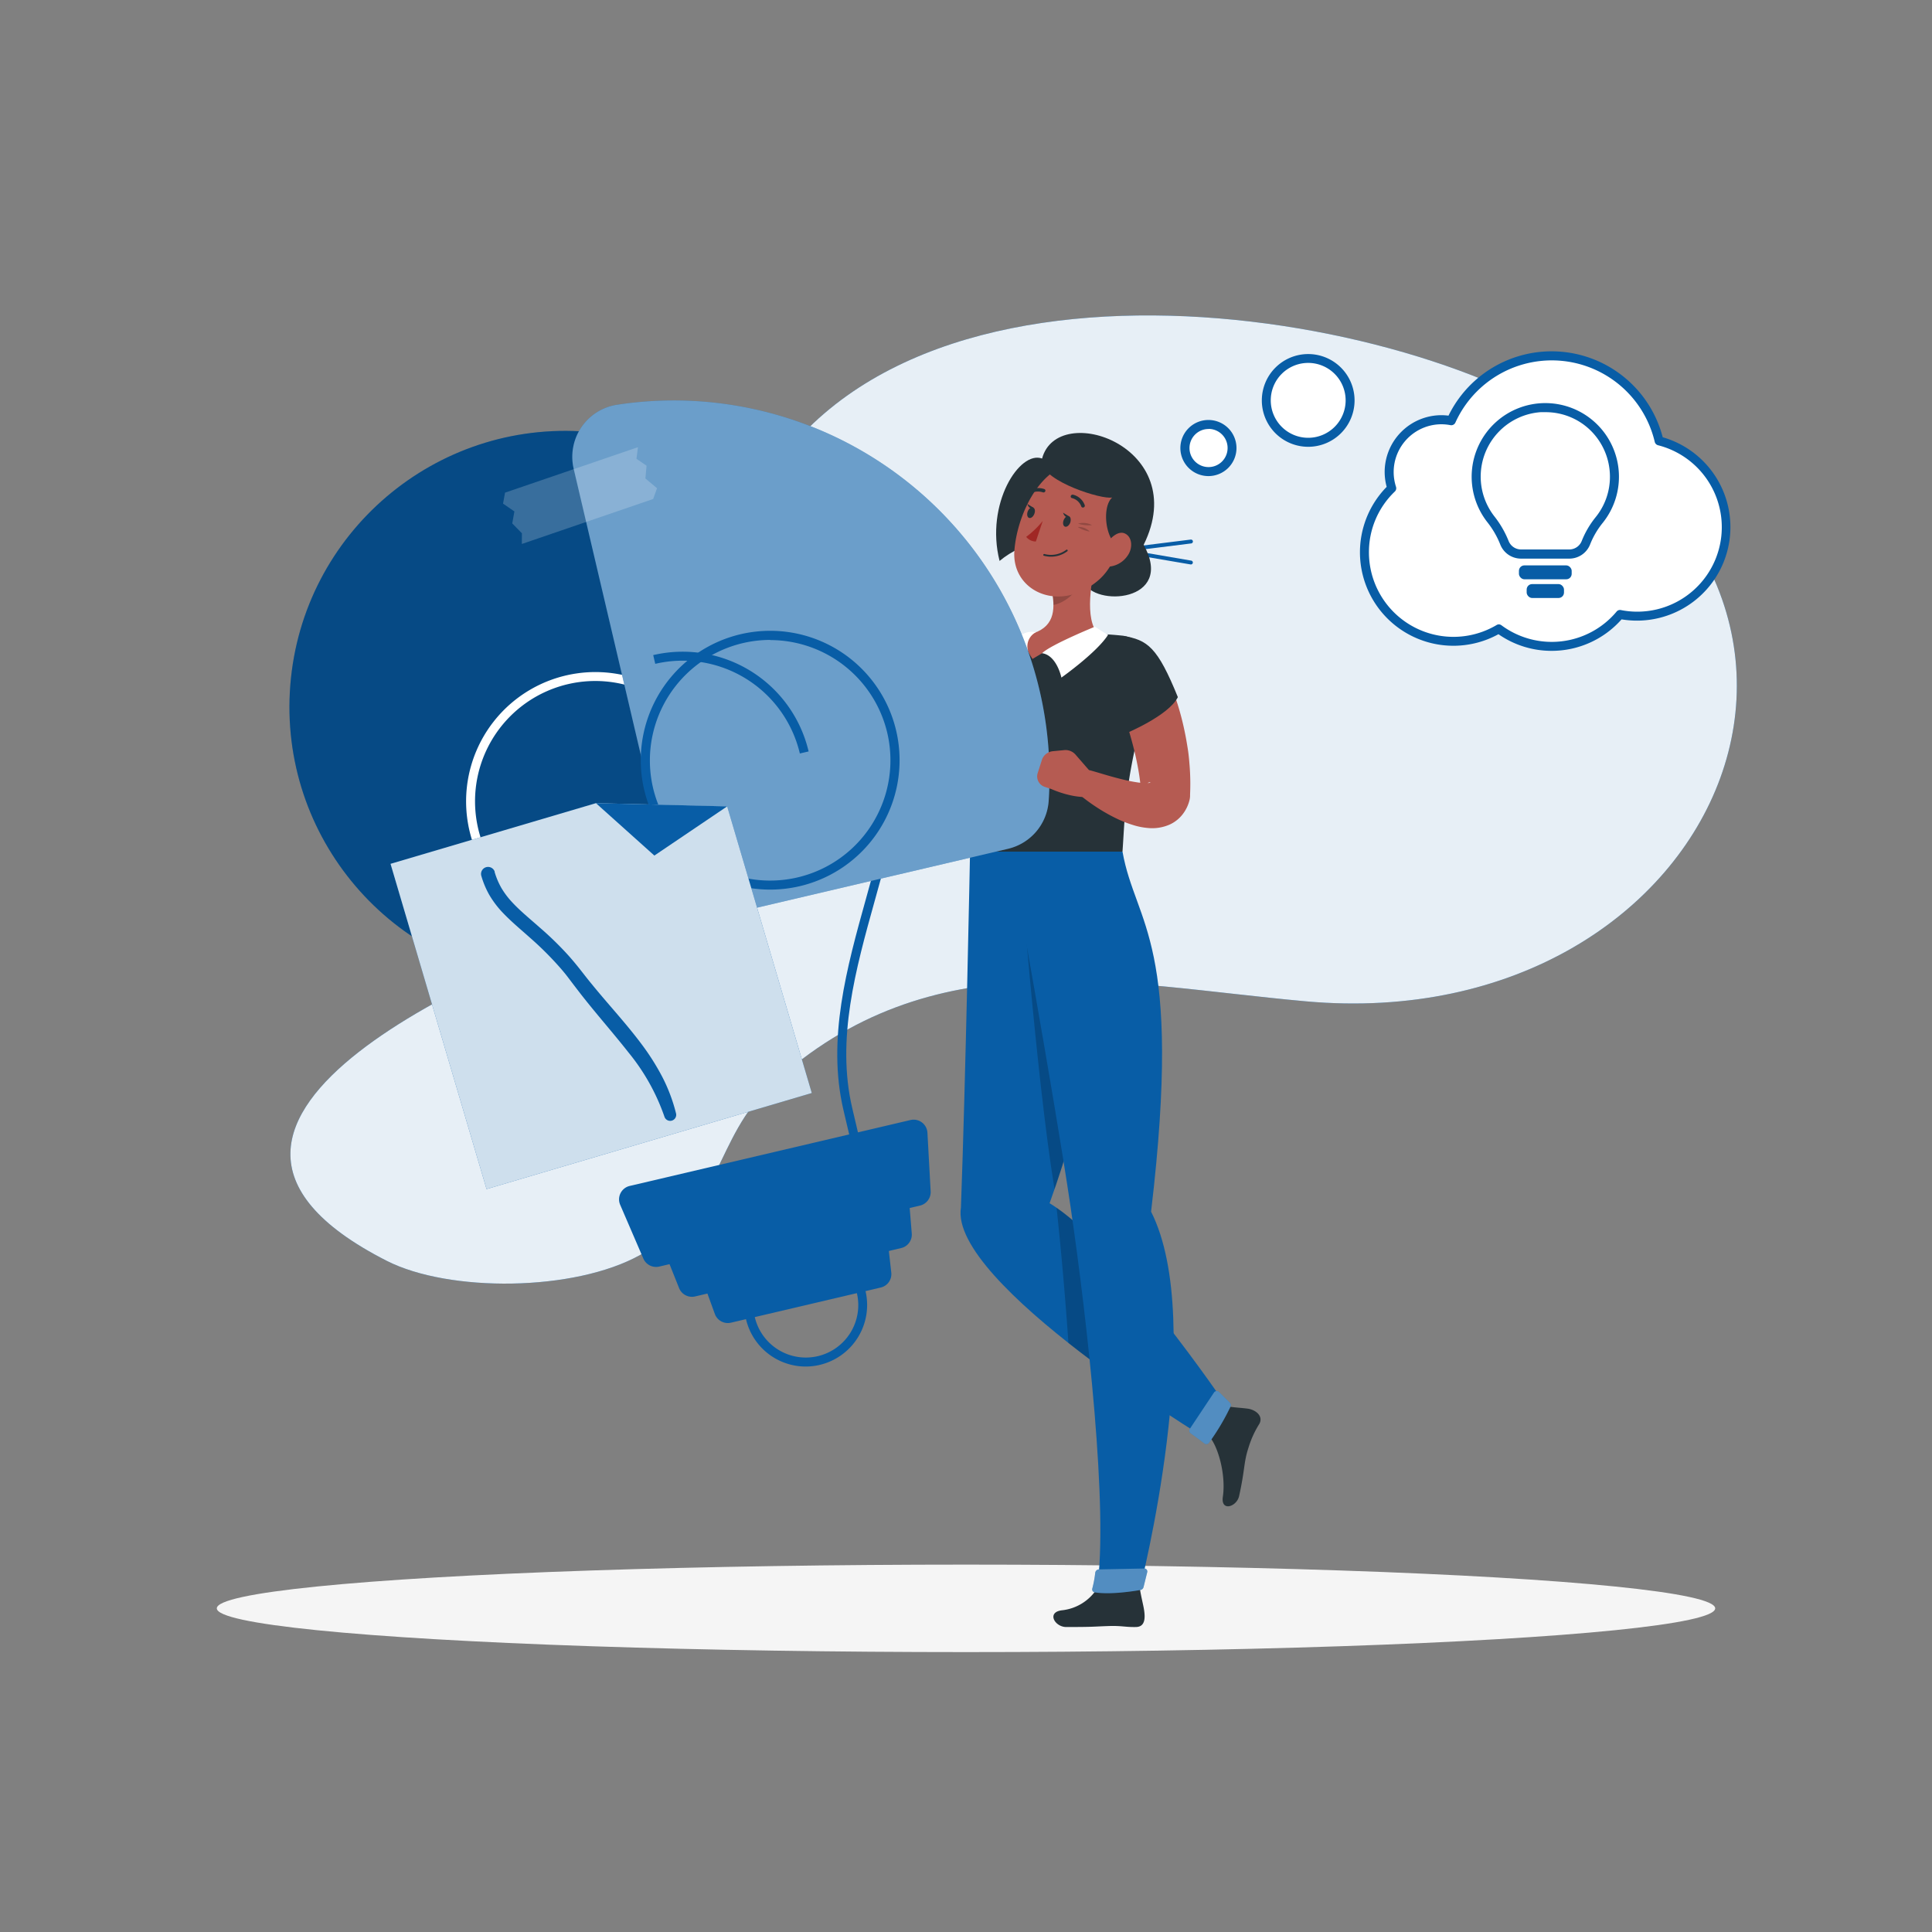 <svg xmlns="http://www.w3.org/2000/svg" viewBox="0 0 500 500"><rect x="0" y="0" width="500" height="500" fill="#808080" stroke="none"/><g id="freepik--background-simple--inject-312"><path d="M100.11,326.31c16.09,8.18,48.51,8,65.6-1.55,21.81-12.24,18.8-30,34-44.05,41.18-37.94,89.22-26,138.21-21.57,108.6,9.78,161-110.87,49.57-159.32-67-29.13-200.93-35.18-202.48,74.08-.67,47.23,22.66,46.63-29.31,66.2C135.24,247.82,27.21,289.28,100.11,326.31Z" style="fill:#085DA6"></path><path d="M100.11,326.31c16.09,8.18,48.51,8,65.6-1.55,21.81-12.24,18.8-30,34-44.05,41.18-37.94,89.22-26,138.21-21.57,108.6,9.78,161-110.87,49.57-159.32-67-29.13-200.93-35.18-202.48,74.08-.67,47.23,22.66,46.63-29.31,66.2C135.24,247.82,27.21,289.28,100.11,326.31Z" style="fill:#fff;opacity:0.9"></path></g><g id="freepik--Shadow--inject-312"><ellipse id="freepik--path--inject-312" cx="250" cy="416.24" rx="193.89" ry="11.32" style="fill:#f5f5f5"></ellipse></g><g id="freepik--Character--inject-312"><path d="M291.29,142.75a.5.5,0,0,1-.06-1l16.93-2.11a.5.5,0,0,1,.12,1l-16.92,2.11Z" style="fill:#085DA6"></path><path d="M308.16,146.07h-.08l-16.81-2.87a.5.5,0,1,1,.17-1l16.81,2.88a.5.5,0,0,1-.09,1Z" style="fill:#085DA6"></path><path d="M269.69,118.67c-5.83-2.17-14.75,11.75-11,26.5,6.39-5.34,15.24-6.51,18.54-4.34,4.78,3.15.74,3,3.21,9.67s23.82,5.39,15.54-9.5C308.51,115.61,273.72,103.61,269.69,118.67Z" style="fill:#263238"></path><path d="M228.83,173.55l2.24,1.91a3.39,3.39,0,0,1,1.19,2.9l-.45,5.16a6.36,6.36,0,0,1-3.12,4.95l-1.11.65c-3.93-2.91-6-9-6-9l-.79-1.66a2.86,2.86,0,0,1,1.26-3.85l3.27-1.61A3.28,3.28,0,0,1,228.83,173.55Z" style="fill:#b55b52"></path><path d="M263.45,181c-.31.79-.54,1.34-.81,2s-.55,1.21-.82,1.8c-.56,1.19-1.17,2.34-1.78,3.49a74.86,74.86,0,0,1-4.1,6.66c-.74,1.08-1.52,2.14-2.31,3.19s-1.64,2.06-2.53,3.06a58.53,58.53,0,0,1-5.66,5.7l-.27.25a4.78,4.78,0,0,1-.78.58,9.84,9.84,0,0,1-3.8,1.29,9.07,9.07,0,0,1-4.27-.51,11.28,11.28,0,0,1-4.68-3.5,17.87,17.87,0,0,1-2.16-3.38,30.63,30.63,0,0,1-1.37-3.19,44.9,44.9,0,0,1-1.71-6.17,46.72,46.72,0,0,1-.85-6.2,3.51,3.51,0,0,1,6.6-1.89l.1.18c.85,1.59,1.71,3.32,2.59,4.92s1.78,3.18,2.72,4.59a23,23,0,0,0,1.4,1.93,8.43,8.43,0,0,0,1.29,1.31c.33.27.61.2,0-.14a2.92,2.92,0,0,0-1.41-.23,3.4,3.4,0,0,0-1.09.28l-1.06.82c1.4-1.6,2.77-3.23,4-5s2.49-3.57,3.63-5.46,2.25-3.79,3.28-5.75c.51-1,1-2,1.5-2.95l.7-1.47.63-1.34.16-.35A7,7,0,0,1,263.45,181Z" style="fill:#b55b52"></path><path d="M320.68,387.18c1.55-7,1.16-8.66,2.42-12.5a25.2,25.2,0,0,1,2.82-6.19c1.1-2.05-1-3.68-3.08-3.94-1.63-.21-3.35-.28-5.35-.6L313.17,372c2.28,2.9,4.1,10,3.3,15.38C315.9,391.27,320.06,390,320.68,387.18Z" style="fill:#263238"></path><path d="M251.05,220.4s-1.15,59.27-2.36,92.11c-3.18,19.44,63.65,59.9,63.65,59.9,1.43.68,5.21-6.73,5.15-8.46,0,0-28.73-42.33-45.86-52.55,18.95-52.45,13.8-91,13.8-91Z" style="fill:#085DA6"></path><path d="M285.43,220.4H263.74s4.34,57.94,9.17,87.36C290.34,257.18,285.43,220.4,285.43,220.4Z" style="opacity:0.2"></path><path d="M298.84,338.81c-8.23-10.27-17.75-21-25.4-26.24,1.09,10.16,2.21,22.42,3.07,35,7.19,5.69,14.65,11,20.89,15.21A173,173,0,0,0,298.84,338.81Z" style="opacity:0.2"></path><path d="M308.14,370.94c.88.63,2.42,1.75,3.54,2.62a.85.85,0,0,0,1.19-.14,59.3,59.3,0,0,0,5.59-9.39.85.85,0,0,0-.17-1l-2.8-2.78a.85.85,0,0,0-1.31.13l-6.24,9.38A.84.84,0,0,0,308.14,370.94Z" style="fill:#085DA6"></path><path d="M308.14,370.94c.88.63,2.42,1.75,3.54,2.62a.85.85,0,0,0,1.19-.14,59.3,59.3,0,0,0,5.59-9.39.85.85,0,0,0-.17-1l-2.8-2.78a.85.85,0,0,0-1.31.13l-6.24,9.38A.84.84,0,0,0,308.14,370.94Z" style="fill:#fff;opacity:0.3"></path><path d="M275.93,421.07c7.31,0,6.79-.11,10.91-.25,3.53-.12,4.33.31,7.16.25,2.36-.05,2.48-2.31,2-4.91-.24-1.3-.66-2.9-1-5h-11.1a12.36,12.36,0,0,1-9.13,5.59C270.8,417.27,273,421.07,275.93,421.07Z" style="fill:#263238"></path><path d="M261.36,220.4s11.48,63.2,15.69,91.85c4.41,30.08,9.86,78.91,6.86,98.9,1.62,1,7.64,1.05,11.1,0,0,0,17.55-68.61,2.89-97.57,8.34-70.4-4-74.07-7.4-93.18Z" style="fill:#085DA6"></path><path d="M283.45,407a28.14,28.14,0,0,1-.76,4.1.77.77,0,0,0,.63,1c4,.65,10-.29,11.87-.62a1,1,0,0,0,.75-.71l.95-3.84a.77.77,0,0,0-.77-1l-11.76.23A1,1,0,0,0,283.45,407Z" style="fill:#085DA6"></path><path d="M283.45,407a28.14,28.14,0,0,1-.76,4.1.77.77,0,0,0,.63,1c4,.65,10-.29,11.87-.62a1,1,0,0,0,.75-.71l.95-3.84a.77.77,0,0,0-.77-1l-11.76.23A1,1,0,0,0,283.45,407Z" style="fill:#fff;opacity:0.3"></path><path d="M260.35,165c-7.28,1.37-8.82,4.35-14.18,15.41,1.62,7.27,10.32,13.66,10.32,13.66S272.36,174.45,260.35,165Z" style="fill:#263238"></path><path d="M248.81,178.82c-.12,3.88.26,8.57,1.13,17.8.59,7.82-1.36,22.69,1.11,23.78H290.5c.79-11.2.5-18.91,7.59-43.92a9.2,9.2,0,0,0-7.87-12c-1.57-.16-3.22-.29-4.93-.37a124.37,124.37,0,0,0-17.91,0c-1.95.17-4,.42-5.9.69A14.85,14.85,0,0,0,248.81,178.82Z" style="fill:#263238"></path><path d="M284,144c-1.56,5.77-3.48,16.33.27,20.18,0,0-5.46-.82-17.05,6.35-3.36-4.82-.87-6.35-.87-6.35,6.55-1.54,6.74-6.31,5.95-10.79Z" style="fill:#b55b52"></path><path d="M269.69,169.05c3.82.55,5,6.31,5,6.31s9.17-6.48,12.07-11.06a36.91,36.91,0,0,1-3.35-2.13S271.92,166.85,269.69,169.05Z" style="fill:#fff"></path><path d="M266.06,168.44s-3,.65-4.55,4.87c-.87-8.41,3.12-9.18,3.12-9.18a4.84,4.84,0,0,1,3.45-.5A4.1,4.1,0,0,0,266.06,168.44Z" style="fill:#fff"></path><path d="M279.27,147.81l-6.93,5.55a18.14,18.14,0,0,1,.32,3.18c2.48-.36,6.06-3,6.51-5.62A8.84,8.84,0,0,0,279.27,147.81Z" style="opacity:0.2"></path><path d="M291.74,136.31c-3.39,8.84-4.64,12.65-10.67,16.08-9.07,5.16-19.23-.31-18.55-9.84.61-8.57,6.07-21.58,16.06-22.87A12.12,12.12,0,0,1,291.74,136.31Z" style="fill:#b55b52"></path><path d="M269.69,119.89c.72,4.75,15.36,9.43,18.14,8.86-3.5,3.11-1.11,16.86,6.33,12.64C296.11,125.33,286.73,111.06,269.69,119.89Z" style="fill:#263238"></path><path d="M279,135.52a4.81,4.81,0,0,1,3.62.39A9.22,9.22,0,0,1,279,135.52Z" style="opacity:0.2"></path><path d="M278.93,136.39a3.91,3.91,0,0,1,3.08,1.16A7.65,7.65,0,0,1,278.93,136.39Z" style="opacity:0.2"></path><path d="M277,135.18c-.25.75-.85,1.26-1.34,1.13s-.68-.84-.43-1.59.86-1.27,1.35-1.14S277.22,134.42,277,135.18Z" style="fill:#263238"></path><path d="M267.71,132.91c-.25.76-.85,1.26-1.34,1.14s-.68-.85-.43-1.6.86-1.26,1.35-1.13S268,132.16,267.71,132.91Z" style="fill:#263238"></path><path d="M267.49,131.41l-1.62-1S266.31,132.08,267.49,131.41Z" style="fill:#263238"></path><path d="M269.86,134.82a23.67,23.67,0,0,1-4.28,4.12,3.2,3.2,0,0,0,2.5,1.2Z" style="fill:#a02724"></path><path d="M271.45,144.05a8.93,8.93,0,0,1-1.29-.22.21.21,0,0,1-.15-.28.25.25,0,0,1,.29-.17,6.59,6.59,0,0,0,5.62-1.07.23.23,0,0,1,.33,0,.24.24,0,0,1,0,.33A7,7,0,0,1,271.45,144.05Z" style="fill:#263238"></path><path d="M291.78,143.87a6.49,6.49,0,0,1-4.49,2.74c-2.23.19-2.73-2.42-1.6-4.74,1-2.09,3.42-4.7,5.41-3.81S293.23,141.91,291.78,143.87Z" style="fill:#b55b52"></path><path d="M280.1,131.33a.46.46,0,0,1-.26-.25,3.43,3.43,0,0,0-2.39-2.17.41.41,0,0,1-.34-.52.5.5,0,0,1,.57-.37,4.28,4.28,0,0,1,3.05,2.71.47.47,0,0,1-.29.59A.5.5,0,0,1,280.1,131.33Z" style="fill:#263238"></path><path d="M266.11,127.91a.4.4,0,0,1-.27-.19.45.45,0,0,1,.17-.62,4.91,4.91,0,0,1,4.29-.52.43.43,0,0,1,.2.6.5.5,0,0,1-.63.23,3.93,3.93,0,0,0-3.39.44A.49.49,0,0,1,266.11,127.91Z" style="fill:#263238"></path><path d="M276.74,133.68l-1.62-1S275.56,134.34,276.74,133.68Z" style="fill:#263238"></path><path d="M301.88,174.68c.35.77.59,1.32.86,1.95s.49,1.23.73,1.85c.47,1.22.87,2.46,1.27,3.7a72.57,72.57,0,0,1,1.94,7.58c.27,1.28.48,2.58.69,3.87s.35,2.62.45,3.94a59.75,59.75,0,0,1,.17,8V206a5.16,5.16,0,0,1-.13,1,9.84,9.84,0,0,1-1.71,3.63,8.94,8.94,0,0,1-3.34,2.72,11.21,11.21,0,0,1-5.76.93,17.47,17.47,0,0,1-3.93-.8,30.11,30.11,0,0,1-3.25-1.22,44.25,44.25,0,0,1-5.62-3.06,47.71,47.71,0,0,1-5.06-3.7,3.51,3.51,0,0,1,3.23-6.06l.2.06c1.74.49,3.58,1.07,5.34,1.55s3.52.93,5.19,1.23c.83.15,1.63.28,2.36.34a9,9,0,0,0,1.84,0c.42,0,.56-.3-.1-.09a2.65,2.65,0,0,0-1.14.85,3.15,3.15,0,0,0-.56,1l-.15,1.33c-.17-2.12-.4-4.24-.78-6.38s-.84-4.27-1.4-6.4-1.17-4.25-1.87-6.35c-.34-1-.71-2.1-1.08-3.13l-.56-1.53-.53-1.38-.14-.36a7,7,0,0,1,12.85-5.4Z" style="fill:#b55b52"></path><path d="M290.58,164.57c6.43,1,9,2.94,14.25,15.85-2.38,4.81-13.54,9.42-13.54,9.42S282.55,174,290.58,164.57Z" style="fill:#263238"></path><path d="M220,294.58l-1.71-7.28c-4.3-18.35.86-36.89,5.85-54.81,4.34-15.56,8.43-30.25,5.47-42.84l2.27-.53c3.09,13.17-1.08,28.14-5.5,44-4.91,17.64-10,35.88-5.82,53.65l1.71,7.28Z" style="fill:#085DA6"></path><circle cx="146.34" cy="182.95" r="71.43" transform="translate(-47.69 314.24) rotate(-85.43)" style="fill:#085DA6"></circle><circle cx="146.34" cy="182.95" r="71.43" transform="translate(-47.69 314.24) rotate(-85.43)" style="opacity:0.2"></circle><path d="M154.08,240.85a33.46,33.46,0,1,1,32.58-41.11h0a33.49,33.49,0,0,1-32.58,41.11Zm0-64.61a31.14,31.14,0,1,0,30.31,24h0A31.19,31.19,0,0,0,154.08,176.24Z" style="fill:#fff"></path><path d="M148.47,121.34l24.62,104.93a13.63,13.63,0,0,0,16.38,10.15l71.44-16.76a13.68,13.68,0,0,0,10.49-12.43A97.23,97.23,0,0,0,159.62,104.76,13.63,13.63,0,0,0,148.47,121.34Z" style="fill:#085DA6"></path><path d="M148.47,121.34l24.62,104.93a13.63,13.63,0,0,0,16.38,10.15l71.44-16.76a13.68,13.68,0,0,0,10.49-12.43A97.23,97.23,0,0,0,159.62,104.76,13.63,13.63,0,0,0,148.47,121.34Z" style="fill:#fff;opacity:0.4"></path><path d="M238.11,312,170.6,327.79a3.59,3.59,0,0,1-4.1-2.07l-6-13.92a3.57,3.57,0,0,1,2.47-4.88l72.67-17.06a3.58,3.58,0,0,1,4.38,3.29l.83,15.13A3.59,3.59,0,0,1,238.11,312Z" style="fill:#085DA6"></path><path d="M233.21,323l-53.33,12.52a3.58,3.58,0,0,1-4.13-2.16l-4.83-12.08a3.57,3.57,0,0,1,2.5-4.8L230.53,303a3.56,3.56,0,0,1,4.37,3.18l1.06,13A3.57,3.57,0,0,1,233.21,323Z" style="fill:#085DA6"></path><path d="M227.93,333.21l-38.76,9.1a3.58,3.58,0,0,1-4.17-2.26l-3.82-10.5a3.56,3.56,0,0,1,2.54-4.69l41.33-9.7a3.57,3.57,0,0,1,4.37,3.08l1.24,11.1A3.55,3.55,0,0,1,227.93,333.21Z" style="fill:#085DA6"></path><path d="M207,195a31.17,31.17,0,0,0-37.42-23.2l-.53-2.26a33.49,33.49,0,0,1,40.22,24.93Z" style="fill:#085DA6"></path><polygon points="165.1 115.73 130.7 127.5 130.19 130.34 133.13 132.36 132.57 135.46 135.07 138.01 135.05 140.78 169.04 129.14 170.04 126.35 167.03 123.83 167.33 120.53 164.72 118.74 165.1 115.73" style="fill:#fff;opacity:0.2"></polygon><path d="M199.28,230.23a33.49,33.49,0,1,1,7.71-.89A33.8,33.8,0,0,1,199.28,230.23Zm.12-64.62A31.2,31.2,0,0,0,169,203.87a31.13,31.13,0,1,0,60.62-14.22h0a31.17,31.17,0,0,0-30.25-24Z" style="fill:#085DA6"></path><polygon points="188.19 208.69 210.09 282.87 125.92 307.73 101.07 223.56 154.23 207.86 188.19 208.69" style="fill:#085DA6"></polygon><polygon points="188.19 208.69 210.09 282.87 125.92 307.73 101.07 223.56 154.23 207.86 188.19 208.69" style="fill:#fff;opacity:0.8"></polygon><polygon points="188.19 208.69 169.35 221.42 154.23 207.86 188.19 208.69" style="fill:#085DA6"></polygon><path d="M128,225.63a19.18,19.18,0,0,0,1.74,4.14,21,21,0,0,0,2.72,3.64c2.09,2.28,4.64,4.34,7.13,6.55a84.29,84.29,0,0,1,7.23,7c1.14,1.25,2.22,2.55,3.27,3.88s2,2.58,3.06,3.85c4.11,5.07,8.62,9.87,12.67,15.25a61.78,61.78,0,0,1,5.48,8.57,43.3,43.3,0,0,1,3.64,9.57,1.55,1.55,0,0,1-3,.87h0a54.19,54.19,0,0,0-9.3-16.59c-4-5.09-8.37-10-12.48-15.28-1-1.29-2.05-2.67-3-3.93s-2-2.5-3.09-3.69a83.29,83.29,0,0,0-6.9-6.77c-2.43-2.18-5-4.27-7.4-6.85a25.19,25.19,0,0,1-3.17-4.29,22.84,22.84,0,0,1-2.07-5,1.82,1.82,0,0,1,3.49-1Z" style="fill:#085DA6"></path><path d="M208.52,353.66A15.89,15.89,0,1,1,224,334.13h0a15.93,15.93,0,0,1-15.5,19.53Zm.06-29.47a13.92,13.92,0,0,0-3.13.36,13.57,13.57,0,1,0,16.31,10.11h0a13.58,13.58,0,0,0-13.18-10.47Z" style="fill:#085DA6"></path><path d="M272.49,194.41l2.93-.28a3.45,3.45,0,0,1,2.92,1.16l3.39,3.9a6.38,6.38,0,0,1,1.39,5.7l-.3,1.24c-4.83.8-10.64-1.89-10.64-1.89l-1.74-.58a2.85,2.85,0,0,1-1.89-3.58l1.11-3.47A3.31,3.31,0,0,1,272.49,194.41Z" style="fill:#b55b52"></path></g><g id="freepik--Thought--inject-312"><circle cx="338.56" cy="103.61" r="10.85" transform="translate(182.05 421.2) rotate(-80.78)" style="fill:#fff"></circle><path d="M338.56,115.63a12,12,0,1,1,12-12A12,12,0,0,1,338.56,115.63Zm0-21.71a9.69,9.69,0,1,0,9.69,9.69A9.7,9.7,0,0,0,338.56,93.92Z" style="fill:#085DA6"></path><circle cx="312.77" cy="115.95" r="6.09" style="fill:#fff"></circle><path d="M312.77,123.21A7.26,7.26,0,1,1,320,116,7.26,7.26,0,0,1,312.77,123.21Zm0-12.19A4.93,4.93,0,1,0,317.7,116,4.93,4.93,0,0,0,312.77,111Z" style="fill:#085DA6"></path><path d="M429.38,114.1a28.54,28.54,0,0,0-53.79-5.24,13.51,13.51,0,0,0-15.4,17.47,23,23,0,0,0,27.68,36.42A23,23,0,0,0,419.26,159a22.44,22.44,0,0,0,4.44.44,23,23,0,0,0,5.68-45.36Z" style="fill:#fff"></path><path d="M401.59,168.44a24,24,0,0,1-13.79-4.31A24.19,24.19,0,0,1,358.87,126a14.89,14.89,0,0,1-.52-3.86A14.71,14.71,0,0,1,373,107.45a14.91,14.91,0,0,1,1.87.12,29.71,29.71,0,0,1,55.44,5.59,24.2,24.2,0,0,1-6.65,47.46,24.53,24.53,0,0,1-4-.33A24.14,24.14,0,0,1,401.59,168.44Zm-13.72-6.85a1.14,1.14,0,0,1,.69.22,21.87,21.87,0,0,0,29.81-3.53,1.14,1.14,0,0,1,1.11-.4,21.57,21.57,0,0,0,4.22.42,21.87,21.87,0,0,0,5.4-43.07,1.18,1.18,0,0,1-.85-.86,27.38,27.38,0,0,0-51.6-5,1.17,1.17,0,0,1-1.28.66,12.51,12.51,0,0,0-2.33-.23,12.38,12.38,0,0,0-12.36,12.37,12.57,12.57,0,0,0,.61,3.83,1.17,1.17,0,0,1-.3,1.2,21.67,21.67,0,0,0-6.71,15.76,21.88,21.88,0,0,0,33,18.82A1.14,1.14,0,0,1,387.87,161.59Z" style="fill:#085DA6"></path><path d="M417.81,123.4a17.79,17.79,0,0,1-3.94,11.2,22.46,22.46,0,0,0-3.43,5.86,4.65,4.65,0,0,1-4.3,2.95h-12.5a4.64,4.64,0,0,1-4.3-2.94,24.25,24.25,0,0,0-3.48-6,17.75,17.75,0,0,1-3.79-12.15,17.89,17.89,0,0,1,35.74,1.11Z" style="fill:#fff"></path><path d="M406.14,144.57h-12.5a5.77,5.77,0,0,1-5.38-3.67,22.86,22.86,0,0,0-3.32-5.74,19.06,19.06,0,1,1,29.84.16,21.34,21.34,0,0,0-3.26,5.57A5.77,5.77,0,0,1,406.14,144.57Zm-6.2-37.9c-.41,0-.82,0-1.23,0a16.72,16.72,0,0,0-11.94,27,25.7,25.7,0,0,1,3.65,6.32,3.47,3.47,0,0,0,3.22,2.21h12.5a3.47,3.47,0,0,0,3.22-2.22,23.82,23.82,0,0,1,3.61-6.16,16.54,16.54,0,0,0,3.68-10.47,16.78,16.78,0,0,0-5.32-12.24A16.58,16.58,0,0,0,399.94,106.67Z" style="fill:#085DA6"></path><rect x="393.1" y="146.32" width="13.65" height="3.6" rx="1.41" style="fill:#085DA6"></rect><rect x="395.1" y="151.16" width="9.66" height="3.6" rx="1.41" style="fill:#085DA6"></rect></g></svg>
